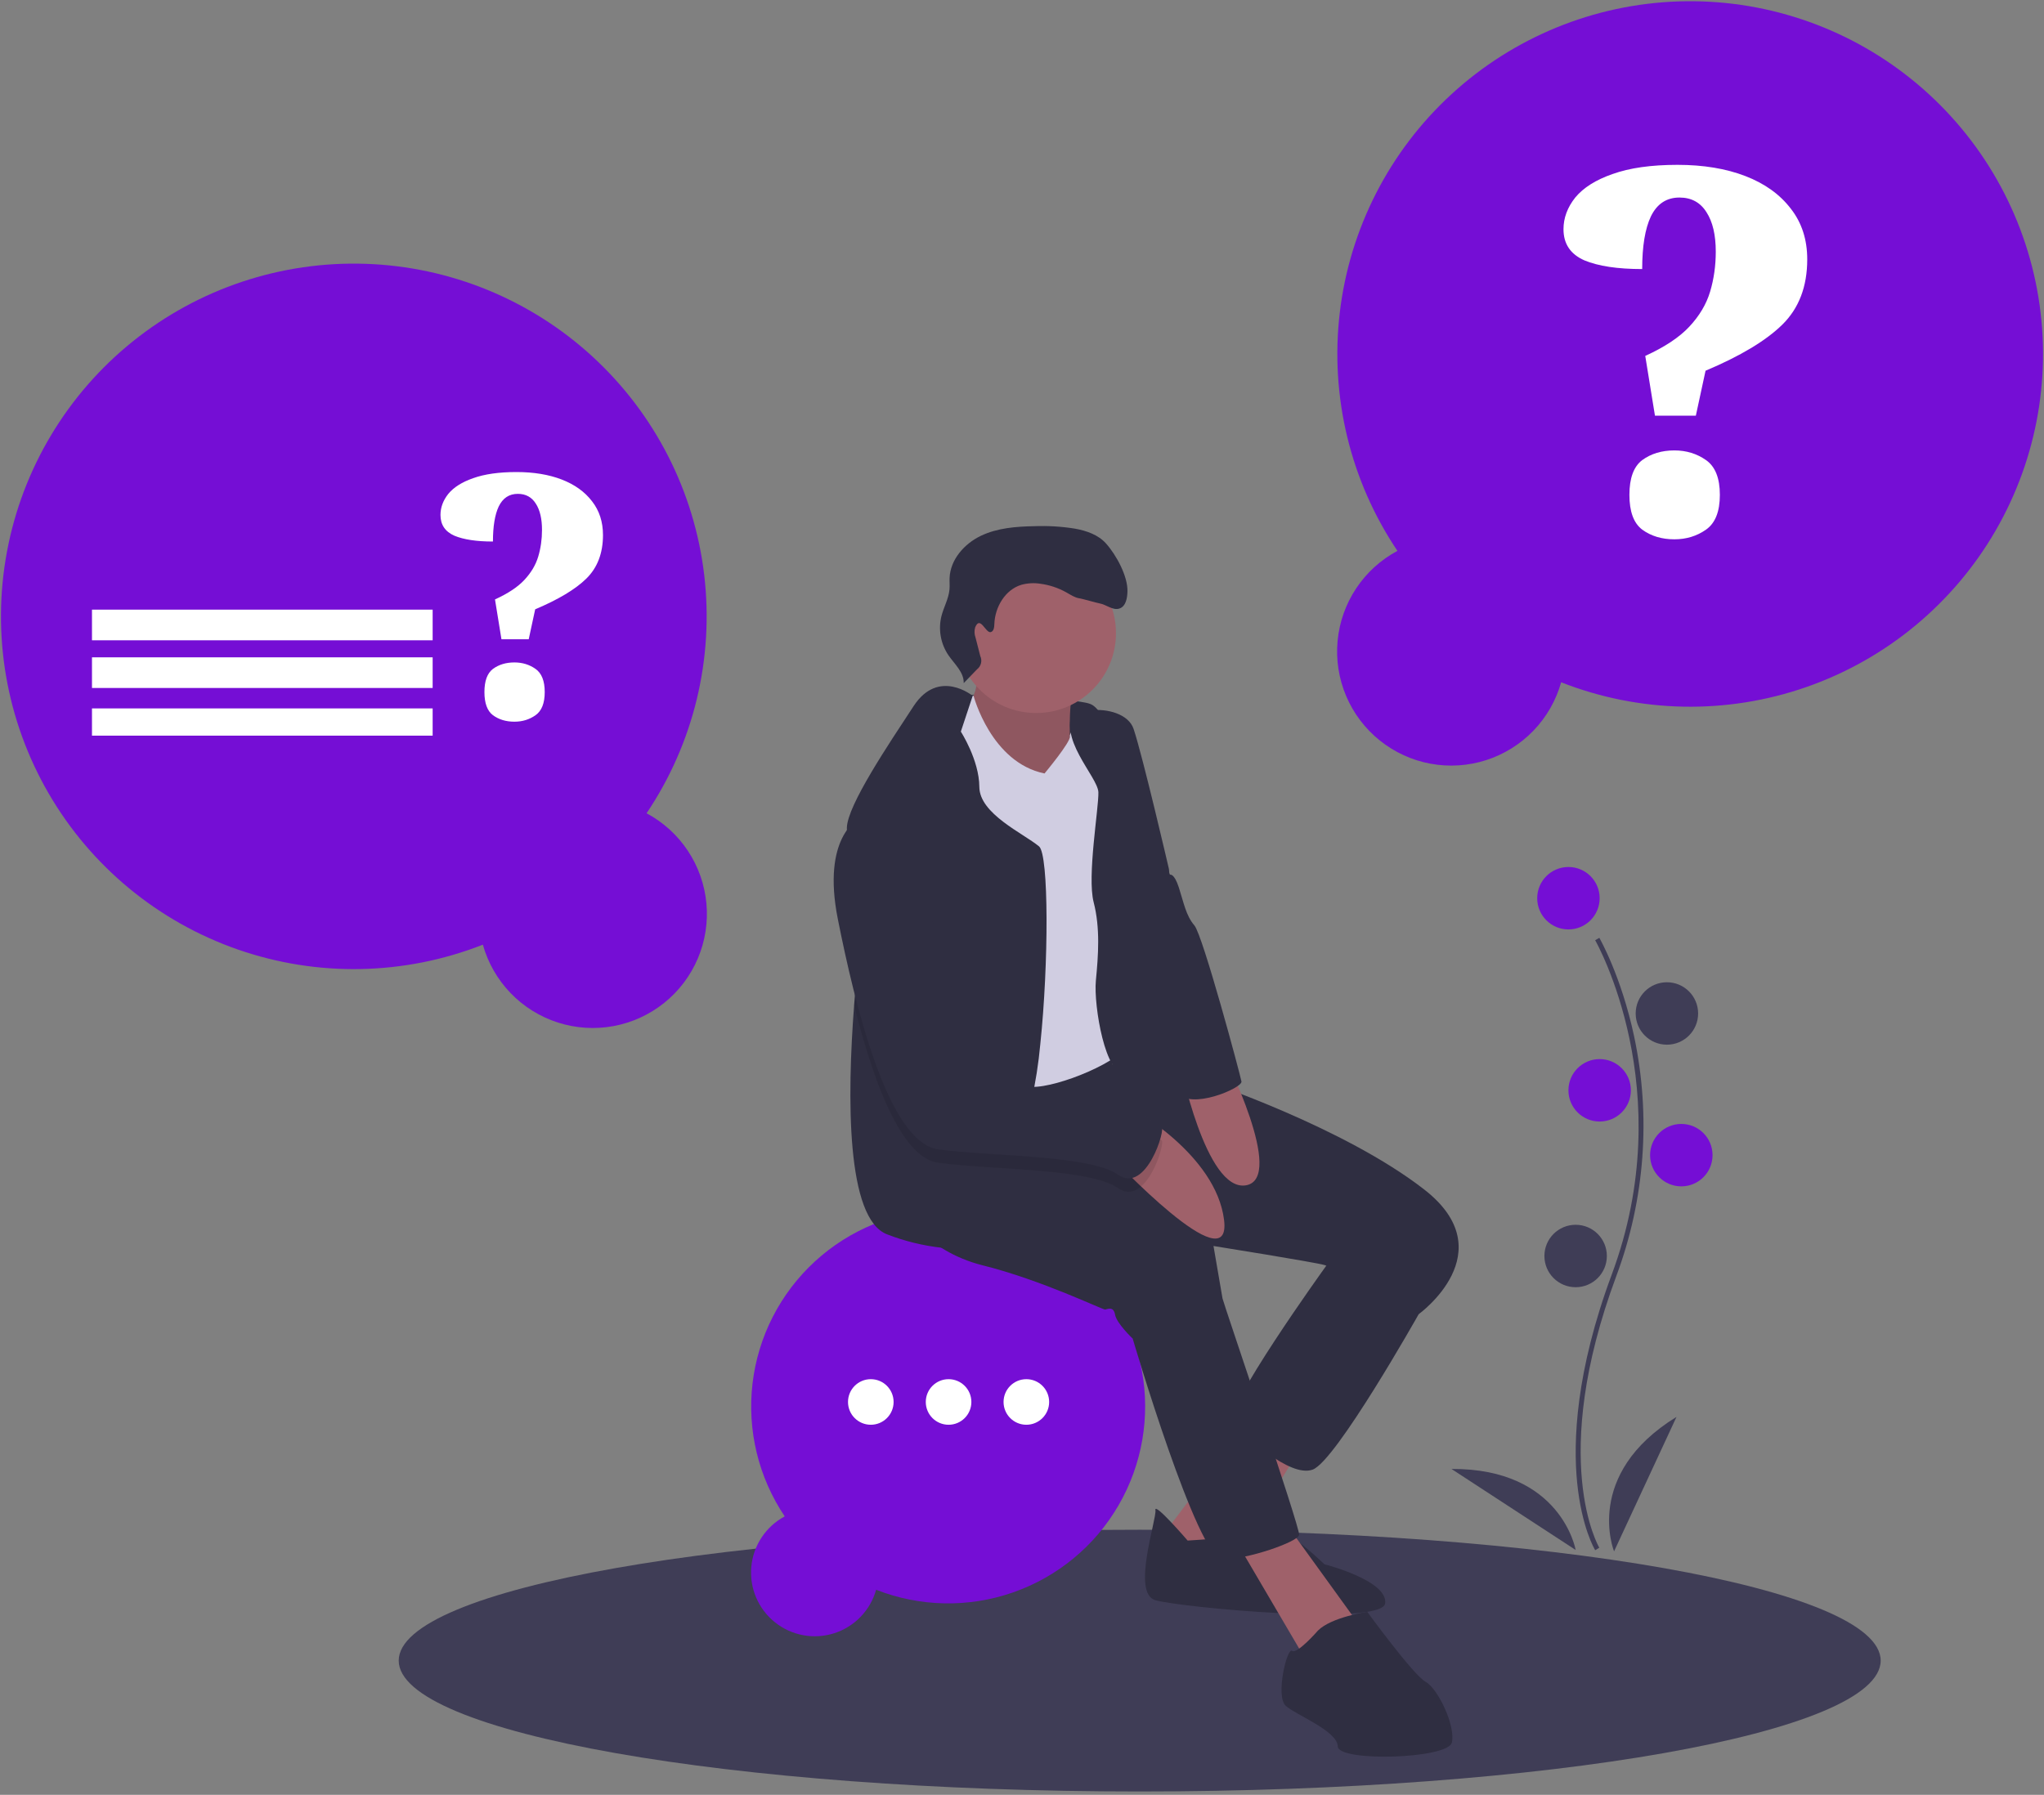 <svg width="600" height="527" viewBox="0 0 600 527" fill="none" xmlns="http://www.w3.org/2000/svg">
<rect x="0" y="0" width="600" height="527" fill="#808080" stroke="none"/>
<g clip-path="url(#clip0)">
<path d="M334.548 526.008C454.674 526.008 552.056 508.804 552.056 487.582C552.056 466.361 454.674 449.157 334.548 449.157C214.421 449.157 117.039 466.361 117.039 487.582C117.039 508.804 214.421 526.008 334.548 526.008Z" fill="#3F3D56"/>
<path d="M189.795 238.787C203.621 218.236 209.624 193.411 206.716 168.814C203.808 144.217 192.181 121.476 173.944 104.716C155.708 87.956 132.069 78.286 107.314 77.46C82.559 76.634 58.328 84.706 39.015 100.213C19.701 115.72 6.585 137.635 2.043 161.983C-2.499 186.332 1.836 211.502 14.26 232.929C26.684 254.356 46.376 270.621 69.764 278.774C93.152 286.928 118.688 286.43 141.74 277.371C143.234 282.706 146.028 287.586 149.872 291.576C153.715 295.566 158.488 298.54 163.762 300.233C169.037 301.926 174.649 302.285 180.097 301.277C185.544 300.269 190.656 297.926 194.976 294.457C199.296 290.989 202.688 286.503 204.849 281.403C207.01 276.302 207.873 270.745 207.359 265.229C206.846 259.713 204.973 254.41 201.908 249.796C198.843 245.181 194.681 241.399 189.795 238.787V238.787Z" fill="#750ED5"/>
<path d="M145.3 176C149.1 174.267 151.967 172.367 153.9 170.3C155.9 168.167 157.267 165.867 158 163.4C158.733 160.933 159.1 158.333 159.1 155.6C159.1 152.333 158.5 149.767 157.3 147.9C156.1 145.967 154.333 145 152 145C149.467 145 147.6 146.233 146.4 148.7C145.267 151.1 144.7 154.533 144.7 159C139.9 159 136.133 158.433 133.4 157.3C130.667 156.1 129.3 154.067 129.3 151.2C129.3 149 130.067 146.933 131.6 145C133.2 143.067 135.633 141.533 138.9 140.4C142.233 139.2 146.467 138.6 151.6 138.6C156.667 138.6 161.1 139.333 164.9 140.8C168.7 142.267 171.667 144.4 173.8 147.2C175.933 149.933 177 153.233 177 157.1C177 162.433 175.367 166.7 172.1 169.9C168.9 173.033 163.9 176.033 157.1 178.9L155.2 187.7H147.2L145.3 176ZM151 211.9C148.533 211.9 146.433 211.267 144.7 210C143.033 208.733 142.2 206.467 142.2 203.2C142.2 199.933 143.033 197.667 144.7 196.4C146.433 195.133 148.533 194.5 151 194.5C153.333 194.5 155.4 195.133 157.2 196.4C159 197.667 159.9 199.933 159.9 203.2C159.9 206.467 159 208.733 157.2 210C155.4 211.267 153.333 211.9 151 211.9Z" fill="white"/>
<path d="M127 179H27V188H127V179Z" fill="white"/>
<path d="M127 193H27V202H127V193Z" fill="white"/>
<path d="M127 208H27V216H127V208Z" fill="white"/>
<path d="M410.205 161.743C396.379 141.193 390.376 116.368 393.284 91.77C396.193 67.173 407.819 44.433 426.056 27.672C444.292 10.912 467.931 1.242 492.686 0.416C517.441 -0.41 541.672 7.662 560.985 23.169C580.299 38.676 593.415 60.591 597.957 84.94C602.499 109.288 598.164 134.458 585.74 155.885C573.316 177.312 553.624 193.577 530.236 201.731C506.848 209.884 481.312 209.387 458.26 200.328C456.766 205.662 453.972 210.543 450.128 214.532C446.285 218.522 441.512 221.497 436.238 223.189C430.963 224.882 425.351 225.241 419.903 224.233C414.456 223.225 409.344 220.882 405.024 217.413C400.704 213.945 397.312 209.46 395.151 204.359C392.99 199.258 392.127 193.701 392.641 188.185C393.154 182.669 395.027 177.367 398.092 172.752C401.158 168.138 405.319 164.355 410.205 161.743V161.743Z" fill="#750ED5"/>
<path d="M230.35 445.235C222.631 433.761 219.28 419.902 220.904 406.17C222.527 392.437 229.018 379.742 239.199 370.385C249.38 361.028 262.578 355.629 276.398 355.168C290.218 354.706 303.746 359.213 314.529 367.87C325.311 376.528 332.634 388.763 335.17 402.356C337.705 415.95 335.285 430.002 328.349 441.964C321.413 453.926 310.419 463.007 297.362 467.559C284.305 472.111 270.048 471.833 257.179 466.776C256.344 469.754 254.784 472.479 252.639 474.706C250.493 476.933 247.829 478.594 244.884 479.539C241.939 480.484 238.806 480.684 235.765 480.122C232.723 479.559 229.869 478.251 227.458 476.314C225.046 474.378 223.152 471.874 221.946 469.026C220.739 466.179 220.258 463.076 220.544 459.997C220.831 456.917 221.876 453.957 223.588 451.381C225.299 448.804 227.622 446.693 230.35 445.235V445.235Z" fill="#750ED5"/>
<path d="M255.618 418.33C259.313 418.33 262.309 415.334 262.309 411.638C262.309 407.943 259.313 404.947 255.618 404.947C251.922 404.947 248.926 407.943 248.926 411.638C248.926 415.334 251.922 418.33 255.618 418.33Z" fill="white"/>
<path d="M278.448 418.33C282.143 418.33 285.139 415.334 285.139 411.638C285.139 407.943 282.143 404.947 278.448 404.947C274.752 404.947 271.756 407.943 271.756 411.638C271.756 415.334 274.752 418.33 278.448 418.33Z" fill="white"/>
<path d="M301.278 418.33C304.974 418.33 307.969 415.334 307.969 411.638C307.969 407.943 304.974 404.947 301.278 404.947C297.582 404.947 294.586 407.943 294.586 411.638C294.586 415.334 297.582 418.33 301.278 418.33Z" fill="white"/>
<path d="M285.149 204.048C285.149 204.048 315.005 204.86 319.936 206.654C324.867 208.448 327.072 221.276 327.072 221.276L303.891 228.562L286.552 227.58L273.503 228.502L280.789 209.42L285.149 204.048Z" fill="#2F2E41"/>
<path d="M286.437 194.251C286.437 194.251 288.401 201.838 284.041 207.21C279.682 212.582 302.783 231.724 302.783 231.724L314.97 229.63C314.97 229.63 312.284 206.318 315.892 200.415C319.5 194.511 286.437 194.251 286.437 194.251Z" fill="#9F616A"/>
<path opacity="0.1" d="M286.437 194.251C286.437 194.251 288.401 201.838 284.041 207.21C279.682 212.582 302.783 231.724 302.783 231.724L314.97 229.63C314.97 229.63 312.284 206.318 315.892 200.415C319.5 194.511 286.437 194.251 286.437 194.251Z" fill="black"/>
<path d="M367.488 416.074L340.598 451.734L358.949 462.448L384.205 421.125L367.488 416.074Z" fill="#9F616A"/>
<path d="M348.626 452.335C348.626 452.335 338.724 440.83 339.165 443.395C339.606 445.961 332.119 467.72 339.085 469.824C346.05 471.929 405.783 477.511 406.605 470.766C407.427 464.021 388.785 459.301 388.785 459.301C388.785 459.301 377.711 448.657 375.255 449.739C372.8 450.822 348.626 452.335 348.626 452.335Z" fill="#2F2E41"/>
<path d="M361.455 450.131L382.933 486.721L399.148 477.331L377.49 447.374L361.455 450.131Z" fill="#9F616A"/>
<path d="M395.36 363.076L388.985 372.097C388.985 372.097 358.598 414.301 361.825 417.708C365.052 421.116 378.492 433.994 385.327 431.499C392.163 429.003 416.446 385.867 416.446 385.867L410.112 360.541L395.36 363.076Z" fill="#2F2E41"/>
<path d="M264.458 354.538C264.458 354.538 271.263 367.236 288.512 371.535C305.76 375.835 323.78 384.625 324.422 384.514C325.063 384.404 326.877 383.432 327.318 385.998C327.759 388.563 332.49 393.033 332.49 393.033C332.49 393.033 351.542 457.777 358.819 457.847C366.095 457.917 381.048 452.706 381.359 450.671C381.669 448.637 359.079 382.52 358.858 381.237L356.212 365.843C356.212 365.843 386.089 370.613 388.875 371.455C391.661 372.297 416.447 385.867 416.447 385.867C416.447 385.867 441.713 367.656 418.08 349.266C394.447 330.875 353.827 317.385 353.827 317.385L339.255 313.286L326.554 312.528L324.684 305.357L294.605 307.092L263.215 320.412L264.458 354.538Z" fill="#2F2E41"/>
<path d="M304.156 209.352C317.096 209.352 327.586 198.863 327.586 185.922C327.586 172.982 317.096 162.492 304.156 162.492C291.216 162.492 280.726 172.982 280.726 185.922C280.726 198.863 291.216 209.352 304.156 209.352Z" fill="#9F616A"/>
<path d="M282.959 204.754L285.777 204.27C285.777 204.27 290.867 223.867 306.612 227.104C306.612 227.104 314.381 217.797 314.049 216.227C313.717 214.656 320.202 206.278 323.65 210.968C327.097 215.658 322.808 298.282 325.704 299.766C328.601 301.249 334.815 302.822 329.814 308.305C324.812 313.787 304.948 321.163 300.548 318.618C296.149 316.072 287.159 294.504 283.27 287.248C279.381 279.992 273.157 255.307 273.157 255.307C273.157 255.307 265.21 228.277 270.1 222.153C274.991 216.029 282.959 204.754 282.959 204.754Z" fill="#D0CDE1"/>
<path d="M305.383 306.473C304.859 312.228 303.963 317.944 302.699 323.583C301.55 328.172 300.212 330.942 298.685 330.824C294.789 330.533 293.018 336.247 292.105 342.834C291.129 349.823 291.129 357.796 290.594 360.614C289.886 364.336 285.353 367.177 276.294 366.343C270.899 365.73 265.604 364.431 260.537 362.479C248.307 358.032 248.669 321.97 250.715 295.21C251.966 278.808 253.847 265.893 253.847 265.893C253.847 265.893 250.132 254.811 248.944 247.217C248.707 245.831 248.589 244.427 248.59 243.022C248.771 236.387 260.883 218.458 268.203 207.29C275.53 196.122 285.526 204.315 285.526 204.315L282.047 214.814C282.047 214.814 287.438 223.133 287.478 231.051C287.517 238.968 300.385 244.682 305.005 248.515C307.909 250.924 307.838 283.074 305.383 306.473Z" fill="#2F2E41"/>
<path d="M315.557 208.067C315.557 208.067 316.401 209.065 320.267 208.578C324.904 207.994 331.279 209.598 332.76 214.025C335.476 222.143 343.133 255.166 343.133 255.166C343.133 255.166 346.32 292.92 347.753 301.259C349.187 309.598 348.475 316.984 349.888 321.364C351.301 325.743 335.937 313.196 330.275 314.829C324.612 316.463 320.974 295.296 321.685 287.909C322.397 280.523 322.998 272.495 321.034 264.908C319.069 257.321 322.552 237.242 322.422 232.641C322.292 228.041 309.936 216.447 315.557 208.067Z" fill="#2F2E41"/>
<path d="M332.135 325.406C332.135 325.406 356.943 338.94 359.317 358.203C361.691 377.466 326.136 339.551 326.136 339.551L332.135 325.406Z" fill="#9F616A"/>
<path d="M346.296 311.745C346.296 311.745 353.898 350.061 365.74 348.026C377.581 345.991 359.125 309.54 359.125 309.54L346.296 311.745Z" fill="#9F616A"/>
<path d="M386.851 478.784C386.851 478.784 380.787 485.769 379.284 484.707C377.781 483.645 374.323 498.107 377.44 500.873C380.557 503.639 392.564 508.179 392.694 512.78C392.824 517.38 425.026 516.468 426.179 511.647C427.331 506.826 422.14 495.832 418.491 493.817C414.843 491.803 401.354 473.262 401.354 473.262C401.354 473.262 390.79 474.805 386.851 478.784Z" fill="#2F2E41"/>
<path opacity="0.1" d="M328.183 348.839C322.43 344.778 306.367 343.771 292.105 342.834C285.848 342.433 279.938 342.039 275.396 341.402C271.021 340.796 267.085 336.798 263.591 330.84C258.294 321.812 254.013 308.275 250.715 295.21C251.966 278.808 253.847 265.893 253.847 265.893C253.847 265.893 250.132 254.811 248.944 247.216C249.782 246.051 250.861 245.079 252.108 244.367C267.235 237.874 281.677 301.774 283.511 311.801C283.542 311.966 283.566 312.124 283.59 312.258C284.479 317.421 294.089 321.836 302.699 323.583C308.004 324.661 312.938 324.732 315.213 323.331C321.187 319.664 339.556 334.342 340.949 334.759C342.342 335.184 336.447 354.687 328.183 348.839Z" fill="black"/>
<path d="M252.11 240.434C252.11 240.434 241.116 245.626 245.947 269.89C250.778 294.154 260.509 335.405 275.393 337.47C290.276 339.534 319.912 339.063 328.18 344.906C336.448 350.749 342.342 331.246 340.948 330.825C339.555 330.404 321.184 315.731 315.211 319.399C309.238 323.068 285.024 316.663 283.591 308.325C282.158 299.986 267.485 233.829 252.11 240.434Z" fill="#2F2E41"/>
<path d="M331.337 228.798L343.42 256.836C343.42 256.836 344.636 256.229 346.05 260.609C347.463 264.988 348.124 268.837 350.6 271.713C353.075 274.59 364.09 315.621 364.421 317.545C364.751 319.47 349.208 326.103 345.734 320.757C342.261 315.411 331.337 228.798 331.337 228.798Z" fill="#2F2E41"/>
<path d="M290.826 185.596C291.724 185.357 291.856 184.164 291.886 183.235C292.047 178.261 295.043 173.157 299.804 171.709C301.631 171.208 303.544 171.102 305.416 171.4C308.086 171.756 310.665 172.616 313.015 173.935C314.255 174.632 315.471 175.472 316.878 175.685C317.807 175.826 321.83 176.995 322.755 177.16C324.789 177.522 326.679 179.341 328.631 178.664C330.498 178.016 330.911 175.599 330.956 173.623C331.059 169.121 327.642 162.891 324.632 159.542C322.348 157.001 318.909 155.828 315.547 155.218C311.619 154.587 307.639 154.345 303.665 154.495C298.284 154.591 292.755 155.007 287.903 157.335C283.052 159.663 278.976 164.296 278.744 169.672C278.695 170.792 278.811 171.917 278.717 173.034C278.487 175.759 277.04 178.22 276.361 180.869C275.876 182.812 275.804 184.836 276.148 186.81C276.493 188.783 277.248 190.662 278.363 192.326C280.164 194.976 282.994 197.372 282.89 200.574L286.794 196.53C287.377 196.084 287.79 195.453 287.964 194.74C288.137 194.027 288.061 193.276 287.748 192.613L286.366 187.222C286.01 186.26 285.969 185.21 286.246 184.223C287.727 180.562 289.329 185.996 290.826 185.596Z" fill="#2F2E41"/>
<path d="M468.258 455.165C468.097 454.901 464.281 448.53 462.959 435.302C461.746 423.166 462.526 402.71 473.135 374.175C493.233 320.118 468.503 276.502 468.25 276.068L469.47 275.36C469.534 275.47 475.916 286.591 479.685 304.298C484.666 327.775 482.852 352.185 474.457 374.667C454.393 428.632 469.309 454.178 469.462 454.43L468.258 455.165Z" fill="#3F3D56"/>
<path d="M460.4 272.894C465.462 272.894 469.565 268.79 469.565 263.728C469.565 258.666 465.462 254.562 460.4 254.562C455.337 254.562 451.234 258.666 451.234 263.728C451.234 268.79 455.337 272.894 460.4 272.894Z" fill="#750ED5"/>
<path d="M489.307 306.736C494.369 306.736 498.472 302.633 498.472 297.57C498.472 292.508 494.369 288.405 489.307 288.405C484.245 288.405 480.141 292.508 480.141 297.57C480.141 302.633 484.245 306.736 489.307 306.736Z" fill="#3F3D56"/>
<path d="M469.565 329.298C474.627 329.298 478.731 325.194 478.731 320.132C478.731 315.07 474.627 310.967 469.565 310.967C464.503 310.967 460.4 315.07 460.4 320.132C460.4 325.194 464.503 329.298 469.565 329.298Z" fill="#750ED5"/>
<path d="M493.537 348.334C498.599 348.334 502.703 344.231 502.703 339.169C502.703 334.107 498.599 330.003 493.537 330.003C488.475 330.003 484.371 334.107 484.371 339.169C484.371 344.231 488.475 348.334 493.537 348.334Z" fill="#750ED5"/>
<path d="M462.515 377.947C467.577 377.947 471.68 373.843 471.68 368.781C471.68 363.719 467.577 359.615 462.515 359.615C457.453 359.615 453.349 363.719 453.349 368.781C453.349 373.843 457.453 377.947 462.515 377.947Z" fill="#3F3D56"/>
<path d="M473.796 455.502C473.796 455.502 464.63 432.941 492.127 416.019L473.796 455.502Z" fill="#3F3D56"/>
<path d="M462.523 455.093C462.523 455.093 458.352 431.101 426.066 431.306L462.523 455.093Z" fill="#3F3D56"/>
<path d="M482.95 104.5C488.65 101.9 492.95 99.05 495.85 95.95C498.85 92.75 500.9 89.3 502 85.6C503.1 81.9 503.65 78 503.65 73.9C503.65 69 502.75 65.15 500.95 62.35C499.15 59.45 496.5 58 493 58C489.2 58 486.4 59.85 484.6 63.55C482.9 67.15 482.05 72.3 482.05 79C474.85 79 469.2 78.15 465.1 76.45C461 74.65 458.95 71.6 458.95 67.3C458.95 64 460.1 60.9 462.4 58C464.8 55.1 468.45 52.8 473.35 51.1C478.35 49.3 484.7 48.4 492.4 48.4C500 48.4 506.65 49.5 512.35 51.7C518.05 53.9 522.5 57.1 525.7 61.3C528.9 65.4 530.5 70.35 530.5 76.15C530.5 84.15 528.05 90.55 523.15 95.35C518.35 100.05 510.85 104.55 500.65 108.85L497.8 122.05H485.8L482.95 104.5ZM491.5 158.35C487.8 158.35 484.65 157.4 482.05 155.5C479.55 153.6 478.3 150.2 478.3 145.3C478.3 140.4 479.55 137 482.05 135.1C484.65 133.2 487.8 132.25 491.5 132.25C495 132.25 498.1 133.2 500.8 135.1C503.5 137 504.85 140.4 504.85 145.3C504.85 150.2 503.5 153.6 500.8 155.5C498.1 157.4 495 158.35 491.5 158.35Z" fill="white"/>
</g>
<defs>
<clipPath id="clip0">
<rect width="600" height="526.008" fill="white"/>
</clipPath>
</defs>
</svg>
